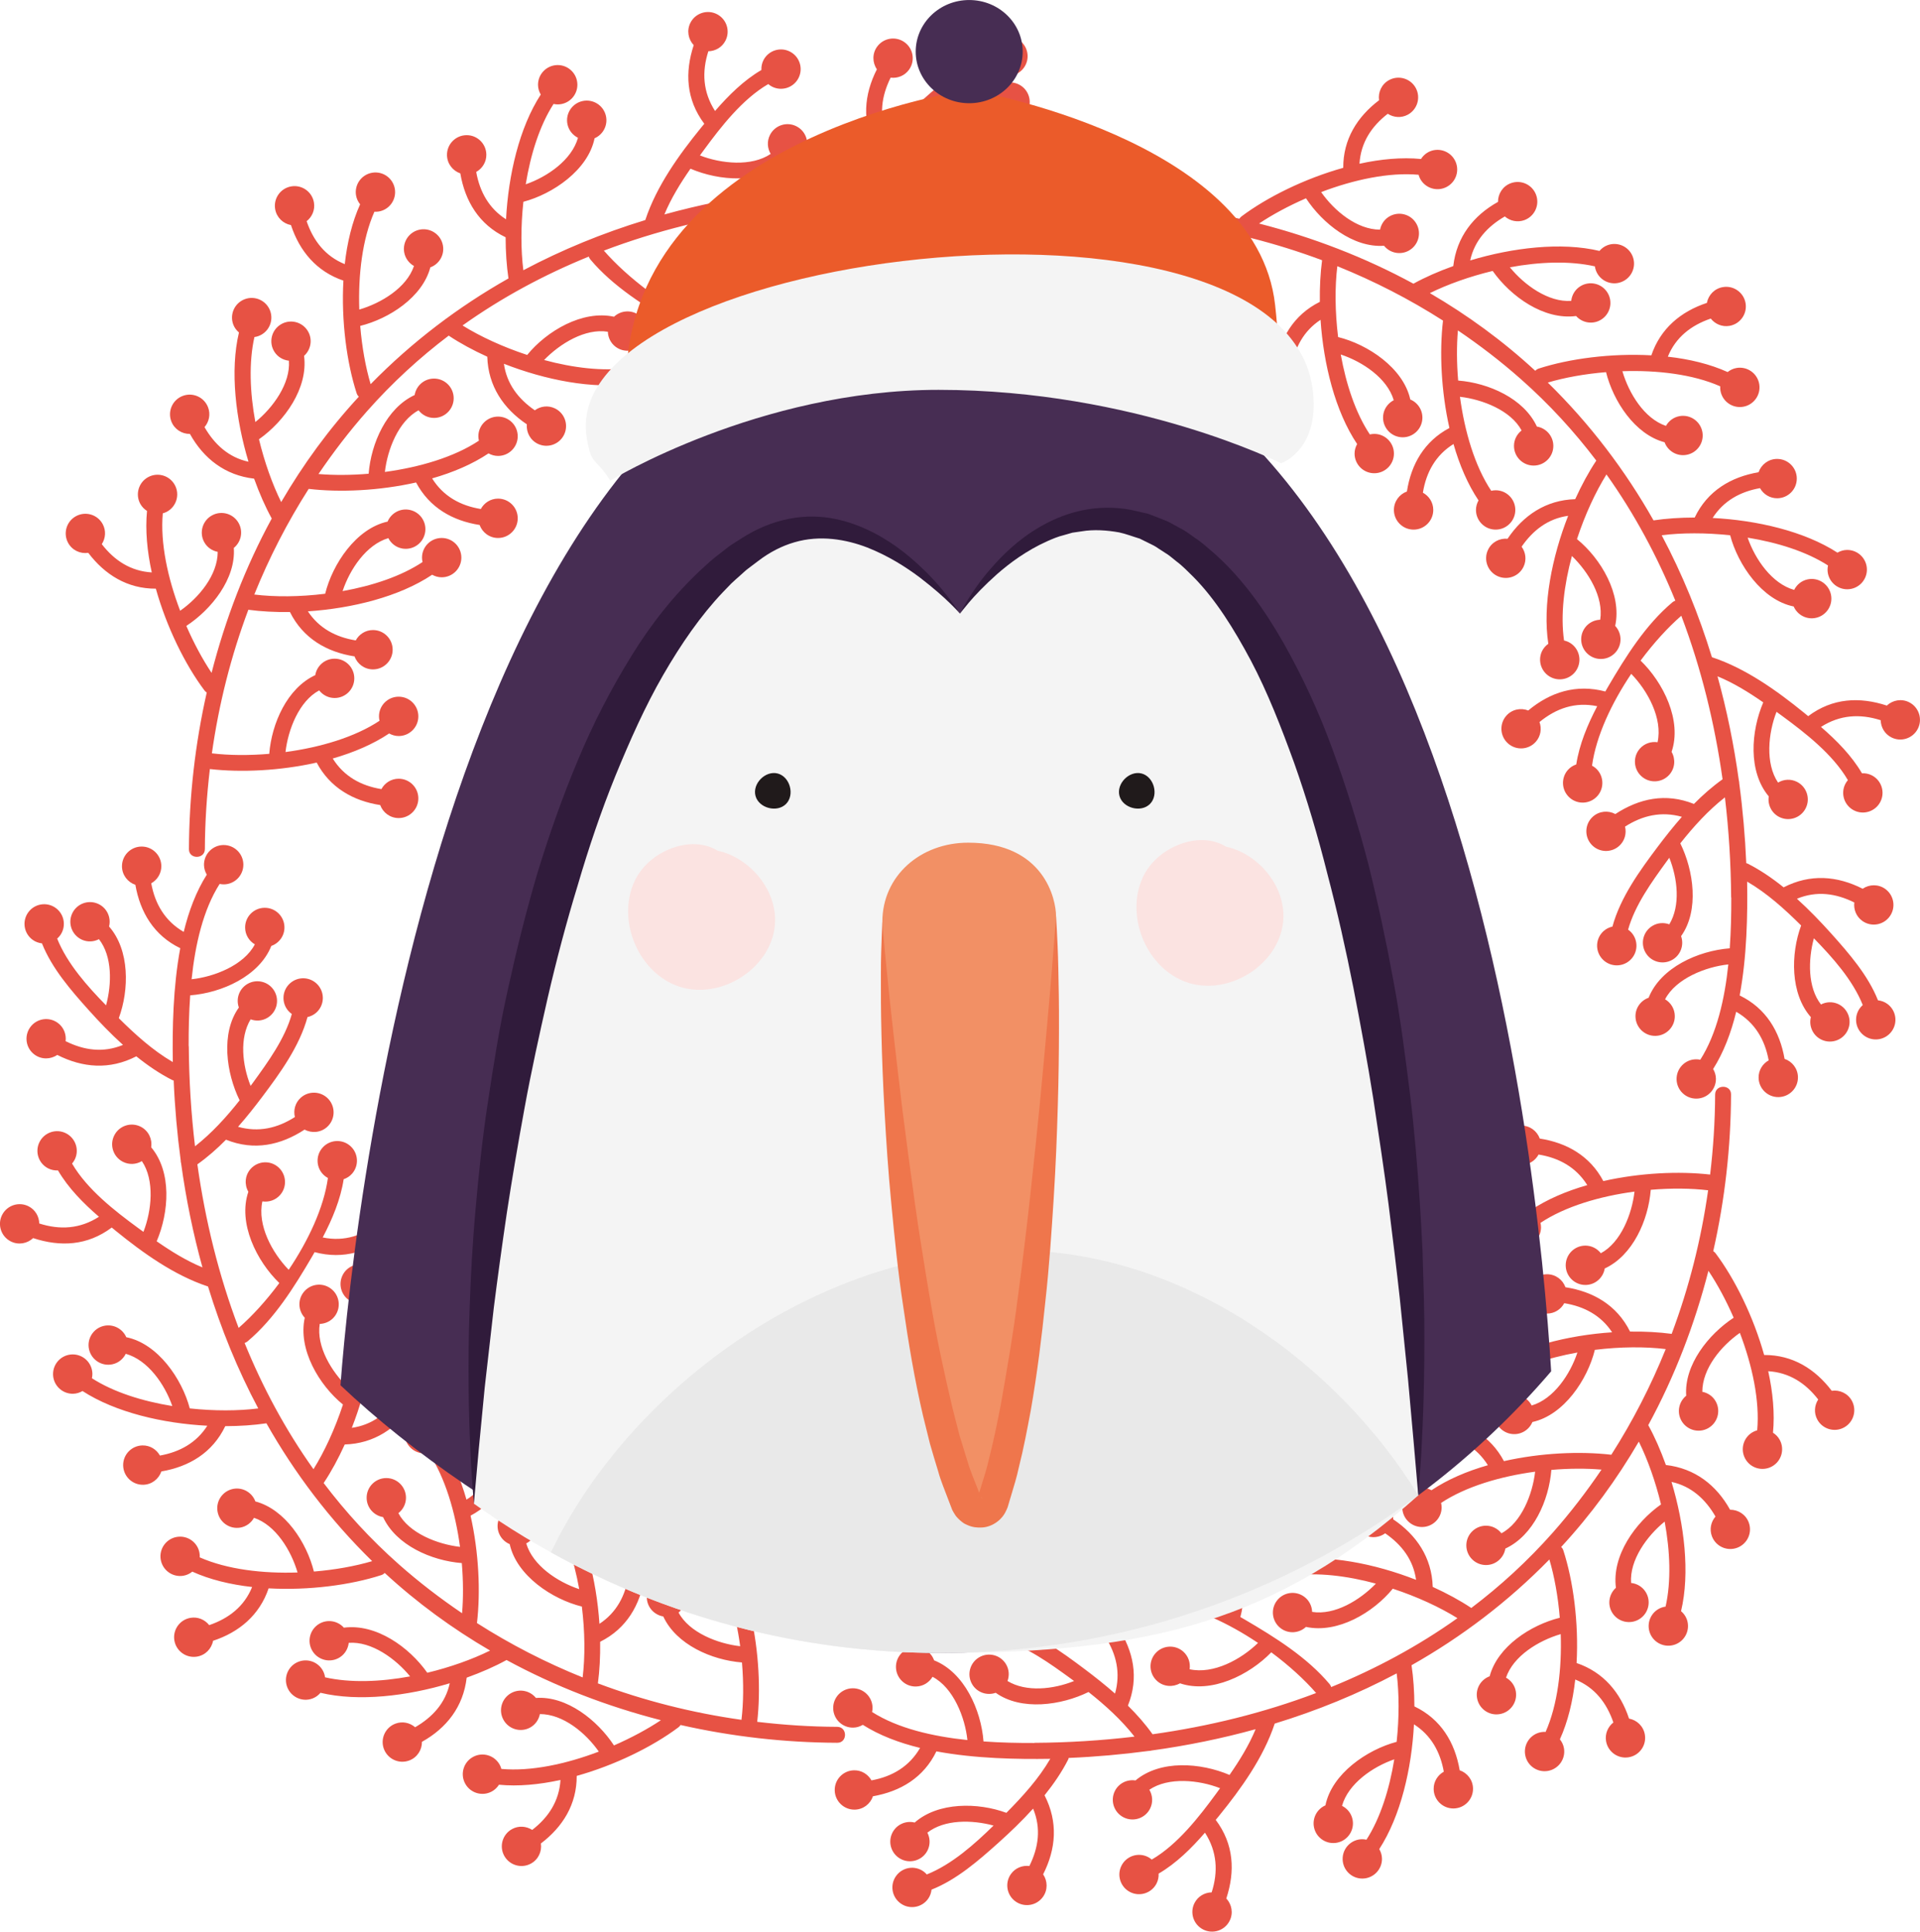 <?xml version="1.0" encoding="utf-8"?>
<!-- Generator: Adobe Illustrator 17.0.0, SVG Export Plug-In . SVG Version: 6.00 Build 0)  -->
<!DOCTYPE svg PUBLIC "-//W3C//DTD SVG 1.1//EN" "http://www.w3.org/Graphics/SVG/1.1/DTD/svg11.dtd">
<svg version="1.1" id="Calque_1" xmlns="http://www.w3.org/2000/svg" xmlns:xlink="http://www.w3.org/1999/xlink" x="0px" y="0px"
	 width="182.281px" height="183.416px" viewBox="0 0 182.281 183.416" enable-background="new 0 0 182.281 183.416"
	 xml:space="preserve">
<g>
	<g>
		<path fill="#E75244" d="M79.488,163.967c-2.549-0.01-5.085-0.178-7.6-0.475c0.338-2.969,0.167-6.668-0.616-10.139
			c2.392-1.27,3.638-3.465,4.034-6.035c0.719-0.26,1.236-0.941,1.236-1.748c0-1.033-0.837-1.869-1.867-1.869
			c-1.033,0-1.868,0.836-1.868,1.869c0,0.709,0.4,1.32,0.985,1.635c-0.317,1.945-1.211,3.566-2.906,4.623
			c-0.568-1.986-1.355-3.832-2.377-5.354c0.15-0.27,0.243-0.576,0.243-0.904c0-1.033-0.836-1.869-1.868-1.869
			c-1.032,0-1.868,0.836-1.868,1.869c0,1.029,0.836,1.867,1.868,1.867c0.146,0,0.284-0.021,0.419-0.053
			c1.564,2.354,2.529,5.652,2.969,8.928c-2.117-0.238-4.834-1.289-5.852-3.199c0.438-0.342,0.723-0.865,0.723-1.465
			c0-1.031-0.837-1.867-1.868-1.867c-1.032,0-1.868,0.836-1.868,1.867c0,0.928,0.678,1.691,1.563,1.838
			c1.236,2.668,4.585,4.139,7.471,4.369c0.168,1.961,0.146,3.846-0.046,5.445c-4.669-0.658-9.242-1.814-13.631-3.459
			c0.161-1.205,0.234-2.543,0.214-3.951c2.512-1.252,3.803-3.498,4.211-6.133c0.719-0.26,1.235-0.941,1.235-1.752
			c0-1.029-0.836-1.867-1.868-1.867c-1.031,0-1.867,0.838-1.867,1.867c0,0.713,0.4,1.322,0.984,1.639
			c-0.307,1.891-1.154,3.484-2.762,4.541c-0.28-4.188-1.382-8.678-3.474-11.797c0.151-0.27,0.243-0.574,0.243-0.904
			c0-1.033-0.836-1.869-1.868-1.869c-1.032,0-1.868,0.836-1.868,1.869c0,1.031,0.836,1.867,1.868,1.867
			c0.145,0,0.284-0.019,0.419-0.051c1.352,2.031,2.256,4.768,2.76,7.592c-2.066-0.685-4.412-2.248-5.03-4.342
			c0.481-0.248,0.855-0.697,0.975-1.27c0.213-1.01-0.435-2-1.444-2.211c-1.011-0.211-2,0.436-2.212,1.445
			c-0.187,0.893,0.298,1.768,1.111,2.105c0.657,2.998,4.048,5.238,6.851,5.926c0.298,2.416,0.313,4.785,0.074,6.729
			c-3.489-1.406-6.848-3.129-10.033-5.162c0.348-2.977,0.179-6.703-0.608-10.197c2.392-1.268,3.637-3.465,4.034-6.031
			c0.719-0.262,1.235-0.943,1.235-1.752c0-1.031-0.836-1.869-1.868-1.869c-1.032,0-1.868,0.838-1.868,1.869
			c0,0.711,0.401,1.32,0.985,1.637c-0.315,1.943-1.21,3.564-2.905,4.623c-0.567-1.986-1.354-3.832-2.377-5.355
			c0.15-0.267,0.244-0.574,0.244-0.904c0-1.031-0.837-1.869-1.868-1.869c-1.032,0-1.868,0.838-1.868,1.869
			c0,1.033,0.836,1.867,1.868,1.867c0.145,0,0.283-0.02,0.419-0.049c1.564,2.35,2.529,5.648,2.969,8.926
			c-2.117-0.24-4.835-1.289-5.852-3.199c0.437-0.342,0.722-0.867,0.722-1.465c0-1.031-0.836-1.869-1.868-1.869
			s-1.868,0.838-1.868,1.869c0,0.928,0.678,1.691,1.562,1.838c1.237,2.668,4.586,4.139,7.474,4.367
			c0.143,1.688,0.148,3.318,0.025,4.76c-2.077-1.408-4.081-2.943-5.983-4.625c-2.684-2.373-5.062-4.969-7.161-7.74
			c0.011-0.012,0.021-0.021,0.029-0.035c0.694-1.043,1.366-2.279,1.977-3.623c2.79-0.082,4.93-1.539,6.421-3.756
			c0.759,0.068,1.515-0.328,1.858-1.057c0.44-0.934,0.041-2.047-0.892-2.486c-0.934-0.441-2.046-0.041-2.487,0.893
			c-0.302,0.641-0.201,1.359,0.188,1.895c-1.081,1.568-2.512,2.666-4.418,2.932c1.529-3.902,2.448-8.449,1.883-12.15
			c0.249-0.18,0.461-0.416,0.601-0.713c0.441-0.934,0.041-2.045-0.892-2.486c-0.934-0.439-2.046-0.041-2.485,0.893
			c-0.441,0.934-0.042,2.047,0.891,2.486c0.128,0.061,0.259,0.102,0.392,0.131c0.347,2.422-0.002,5.268-0.747,8.025
			c-1.569-1.52-3.026-3.902-2.687-6.053c0.543-0.02,1.074-0.266,1.427-0.732c0.623-0.824,0.459-1.994-0.364-2.617
			c-0.823-0.623-1.994-0.459-2.616,0.365c-0.557,0.734-0.48,1.746,0.13,2.398c-0.653,3.006,1.352,6.385,3.628,8.242
			c-0.757,2.305-1.752,4.457-2.799,6.139c-2.655-3.73-4.821-7.76-6.54-11.986c0.094-0.029,0.188-0.076,0.276-0.15
			c2.553-2.143,4.447-5.182,6.113-8.024c0.086-0.146,0.171-0.301,0.258-0.451c2.766,0.738,5.234-0.064,7.318-1.801
			c0.711,0.279,1.548,0.107,2.083-0.498c0.681-0.775,0.606-1.955-0.168-2.637c-0.775-0.682-1.955-0.607-2.637,0.166
			c-0.468,0.531-0.57,1.252-0.346,1.873c-1.587,1.299-3.391,1.934-5.481,1.502c0.911-1.734,1.698-3.619,1.99-5.529
			c0.296-0.101,0.573-0.271,0.794-0.523c0.683-0.773,0.607-1.955-0.168-2.637c-0.774-0.682-1.954-0.607-2.637,0.168
			c-0.682,0.775-0.608,1.955,0.168,2.637c0.107,0.094,0.225,0.172,0.347,0.238c-0.387,2.818-1.863,5.951-3.723,8.717
			c-1.565-1.607-2.997-4.234-2.499-6.494c0.607,0.092,1.246-0.113,1.682-0.607c0.682-0.775,0.606-1.955-0.168-2.639
			c-0.774-0.682-1.955-0.605-2.636,0.168c-0.544,0.619-0.599,1.488-0.209,2.164c-1.016,2.975,0.793,6.594,2.941,8.666
			c-1.248,1.68-2.595,3.156-3.864,4.26c-1.888-4.977-3.169-10.205-3.918-15.529c0.967-0.688,1.871-1.48,2.718-2.342
			c2.685,1.078,5.197,0.52,7.462-0.959c0.676,0.365,1.533,0.293,2.137-0.25c0.767-0.691,0.826-1.873,0.135-2.639
			c-0.692-0.766-1.873-0.826-2.64-0.135c-0.528,0.477-0.711,1.186-0.554,1.83c-1.67,1.074-3.462,1.473-5.396,0.93
			c0.816-0.928,1.582-1.895,2.302-2.854c1.684-2.24,3.533-4.781,4.292-7.566c0.302-0.068,0.594-0.205,0.841-0.428
			c0.766-0.691,0.824-1.873,0.133-2.639c-0.691-0.766-1.872-0.826-2.639-0.133c-0.766,0.691-0.824,1.871-0.134,2.637
			c0.095,0.105,0.2,0.193,0.31,0.274c-0.659,2.354-2.266,4.555-3.642,6.457c-0.087,0.121-0.181,0.244-0.27,0.365
			c-0.788-1.971-1.078-4.537,0-6.318c0.504,0.184,1.082,0.158,1.582-0.135c0.892-0.52,1.191-1.662,0.672-2.555
			c-0.519-0.891-1.664-1.191-2.555-0.67c-0.789,0.459-1.112,1.408-0.815,2.238c-1.739,2.43-1.196,6.232,0.073,8.812
			c-1.253,1.588-2.664,3.139-4.235,4.365c-0.374-3.141-0.568-6.309-0.591-9.473c-0.001-0.025-0.011-0.043-0.013-0.066
			c-0.005-1.49,0.028-3.121,0.146-4.795c2.987-0.229,6.558-1.818,7.702-4.691c0.737-0.26,1.263-0.963,1.247-1.789
			c-0.019-1.031-0.87-1.852-1.901-1.832c-1.032,0.018-1.853,0.869-1.833,1.902c0.013,0.674,0.382,1.252,0.923,1.57
			c-1.032,1.982-3.871,3.09-6.004,3.312c0.345-3.303,1.099-6.596,2.662-9.051c0.135,0.027,0.273,0.045,0.418,0.043
			c1.032-0.02,1.852-0.871,1.834-1.902c-0.02-1.031-0.872-1.851-1.903-1.834c-1.031,0.02-1.853,0.871-1.834,1.904
			c0.008,0.332,0.106,0.639,0.266,0.908c-1.002,1.58-1.708,3.443-2.191,5.438c-1.767-1.025-2.725-2.646-3.084-4.615
			c0.58-0.326,0.971-0.945,0.958-1.656c-0.019-1.033-0.87-1.854-1.903-1.834c-1.031,0.02-1.852,0.871-1.833,1.904
			c0.016,0.809,0.546,1.48,1.271,1.727c0.453,2.602,1.764,4.812,4.262,6.02c-0.691,3.705-0.756,7.654-0.707,10.812
			c-1.895-1.102-3.569-2.621-5.128-4.168c0.997-2.703,1.04-6.469-0.923-8.703c0.216-0.865-0.208-1.785-1.052-2.158
			c-0.942-0.418-2.046,0.006-2.464,0.951c-0.419,0.941,0.007,2.045,0.95,2.465c0.538,0.238,1.122,0.195,1.606-0.055
			c1.272,1.627,1.227,4.24,0.674,6.283c-1.754-1.795-3.685-3.945-4.642-6.338c0.103-0.09,0.2-0.191,0.283-0.307
			c0.603-0.838,0.413-2.004-0.426-2.607c-0.838-0.602-2.003-0.412-2.606,0.426c-0.603,0.838-0.412,2.004,0.426,2.608
			c0.269,0.193,0.571,0.297,0.88,0.332c0.94,2.377,2.766,4.471,4.419,6.316c1.003,1.121,2.1,2.264,3.274,3.326
			c-1.871,0.773-3.682,0.52-5.448-0.354c0.081-0.656-0.18-1.334-0.755-1.746c-0.838-0.604-2.005-0.414-2.607,0.424
			c-0.602,0.838-0.412,2.006,0.425,2.607c0.658,0.473,1.513,0.451,2.144,0.02c2.422,1.225,4.967,1.438,7.505,0.133
			c1.082,0.871,2.221,1.65,3.416,2.254c0.045,0.023,0.087,0.023,0.131,0.037c0.108,2.547,0.33,5.082,0.667,7.59
			c-0.003,0.092,0.011,0.188,0.038,0.275c0.462,3.354,1.133,6.656,2.027,9.885c-1.529-0.631-2.972-1.525-4.345-2.479
			c1.172-2.754,1.453-6.572-0.523-8.928c0.12-0.773-0.25-1.568-0.985-1.947c-0.918-0.471-2.045-0.109-2.515,0.811
			c-0.472,0.918-0.108,2.043,0.81,2.514c0.594,0.305,1.273,0.256,1.808-0.062c1.232,1.82,0.929,4.717,0.146,6.717
			c-0.182-0.133-0.363-0.264-0.542-0.395c-2.159-1.584-4.802-3.631-6.233-6.09c0.091-0.109,0.174-0.227,0.242-0.357
			c0.471-0.916,0.107-2.043-0.811-2.514c-0.918-0.471-2.043-0.107-2.514,0.811c-0.472,0.918-0.109,2.045,0.809,2.514
			c0.301,0.154,0.623,0.211,0.937,0.197c0.98,1.676,2.405,3.115,3.891,4.4c-1.793,1.152-3.701,1.268-5.67,0.637
			c-0.015-0.666-0.374-1.303-1.007-1.627c-0.919-0.471-2.044-0.109-2.516,0.811c-0.471,0.918-0.108,2.043,0.811,2.514
			c0.723,0.371,1.57,0.219,2.131-0.309c2.573,0.844,5.148,0.734,7.465-1.004c0.125,0.101,0.25,0.207,0.374,0.309
			c2.592,2.107,5.553,4.229,8.755,5.287c0.004,0.002,0.007,0,0.011,0.002c1.227,4.008,2.806,7.889,4.768,11.58
			c-1.896,0.238-4.176,0.248-6.5-0.002c-0.736-2.793-3.021-6.152-6.03-6.762c-0.351-0.805-1.232-1.275-2.123-1.076
			c-1.005,0.227-1.638,1.227-1.411,2.234c0.229,1.006,1.227,1.637,2.233,1.41c0.57-0.129,1.012-0.508,1.254-0.992
			c2.105,0.59,3.703,2.902,4.418,4.961c-2.831-0.459-5.581-1.32-7.632-2.641c0.028-0.137,0.048-0.277,0.045-0.422
			c-0.017-1.031-0.865-1.855-1.896-1.84c-1.032,0.016-1.854,0.865-1.839,1.896c0.016,1.031,0.864,1.855,1.896,1.84
			c0.33-0.006,0.635-0.104,0.902-0.258c3.151,2.041,7.658,3.078,11.847,3.295c-1.034,1.619-2.611,2.494-4.498,2.832
			c-0.324-0.582-0.94-0.975-1.652-0.963c-1.032,0.016-1.855,0.865-1.84,1.896c0.017,1.031,0.865,1.855,1.896,1.84
			c0.81-0.012,1.483-0.541,1.732-1.266c2.625-0.447,4.855-1.766,6.066-4.299c1.392-0.002,2.716-0.094,3.907-0.271
			c2.678,4.734,6.005,9.139,10.04,13.088c-1.598,0.473-3.511,0.82-5.532,0.988c-0.681-2.75-2.73-5.912-5.557-6.658
			c-0.304-0.828-1.16-1.35-2.061-1.199c-1.018,0.172-1.703,1.135-1.531,2.152c0.172,1.02,1.135,1.703,2.152,1.533
			c0.579-0.098,1.043-0.457,1.31-0.93c2.062,0.691,3.527,3.104,4.135,5.191c-3.296,0.111-6.691-0.289-9.287-1.436
			c0.007-0.133,0.003-0.271-0.021-0.41c-0.171-1.018-1.134-1.701-2.152-1.531c-1.017,0.172-1.702,1.137-1.53,2.152
			c0.172,1.02,1.135,1.705,2.152,1.533c0.323-0.055,0.607-0.195,0.847-0.387c1.668,0.756,3.621,1.227,5.678,1.457
			c-0.75,1.854-2.226,2.988-4.076,3.621c-0.409-0.521-1.075-0.812-1.774-0.693c-1.017,0.17-1.702,1.133-1.531,2.152
			c0.172,1.016,1.136,1.701,2.152,1.529c0.796-0.133,1.382-0.752,1.521-1.502c2.473-0.812,4.412-2.434,5.274-4.979
			c3.817,0.211,7.784-0.311,10.699-1.258c0.139-0.045,0.239-0.121,0.321-0.207c3.064,2.832,6.428,5.287,10.006,7.373
			c-1.701,0.84-3.776,1.58-5.962,2.107c-1.725-2.441-4.861-4.684-7.92-4.281c-0.599-0.67-1.608-0.834-2.392-0.336
			c-0.87,0.553-1.129,1.707-0.574,2.58c0.554,0.869,1.708,1.127,2.578,0.574c0.499-0.318,0.789-0.832,0.849-1.377
			c2.164-0.164,4.474,1.52,5.826,3.186c-2.807,0.518-5.67,0.631-8.071,0.088c-0.02-0.133-0.051-0.266-0.1-0.396
			c-0.364-0.967-1.441-1.455-2.406-1.092c-0.966,0.363-1.454,1.439-1.092,2.406c0.365,0.965,1.441,1.455,2.407,1.09
			c0.306-0.115,0.558-0.307,0.756-0.541c3.628,0.869,8.251,0.309,12.273-0.904c-0.408,1.885-1.646,3.227-3.288,4.176
			c-0.501-0.432-1.21-0.59-1.873-0.34c-0.965,0.363-1.454,1.441-1.091,2.406c0.364,0.965,1.44,1.453,2.407,1.09
			c0.755-0.283,1.212-1.008,1.204-1.77c2.341-1.305,3.927-3.334,4.247-6.094c1.397-0.502,2.689-1.07,3.784-1.674
			c4.613,2.506,9.557,4.404,14.655,5.713c-1.271,0.848-2.805,1.674-4.456,2.396c-1.563-2.385-4.482-4.719-7.407-4.508
			c-0.555-0.688-1.534-0.906-2.339-0.471c-0.907,0.492-1.246,1.625-0.754,2.531c0.49,0.908,1.623,1.246,2.531,0.756
			c0.511-0.277,0.832-0.758,0.937-1.285c2.192,0,4.337,1.77,5.593,3.564c-3.09,1.176-6.436,1.9-9.252,1.645
			c-0.036-0.133-0.084-0.262-0.153-0.389c-0.491-0.906-1.624-1.246-2.531-0.754c-0.907,0.49-1.246,1.623-0.754,2.531
			c0.49,0.908,1.624,1.246,2.531,0.754c0.289-0.156,0.514-0.383,0.679-0.641c1.821,0.176,3.821-0.01,5.841-0.453
			c-0.123,1.996-1.13,3.543-2.686,4.744c-0.555-0.359-1.281-0.422-1.905-0.084c-0.907,0.49-1.245,1.625-0.755,2.531
			c0.492,0.908,1.626,1.246,2.533,0.754c0.71-0.383,1.063-1.16,0.952-1.914c2.074-1.574,3.414-3.713,3.401-6.416
			c3.658-1.025,7.218-2.783,9.66-4.615c0.087-0.064,0.151-0.139,0.201-0.219c4.88,1.104,9.887,1.67,14.874,1.689
			C80.469,165.49,80.469,163.971,79.488,163.967z"/>
		<path fill="#E75244" d="M162.831,103.928c-0.01,2.549-0.177,5.086-0.475,7.6c-2.967-0.338-6.667-0.166-10.14,0.617
			c-1.268-2.393-3.464-3.637-6.032-4.035c-0.26-0.719-0.942-1.234-1.751-1.234c-1.031,0-1.868,0.834-1.868,1.867
			c0,1.031,0.837,1.869,1.868,1.869c0.711,0,1.321-0.404,1.638-0.986c1.944,0.316,3.565,1.209,4.622,2.904
			c-1.986,0.568-3.832,1.356-5.356,2.377c-0.268-0.149-0.574-0.242-0.904-0.242c-1.031,0-1.868,0.836-1.868,1.867
			c0,1.033,0.837,1.867,1.868,1.867c1.032,0,1.868-0.834,1.868-1.867c0-0.145-0.02-0.283-0.051-0.418
			c2.352-1.566,5.649-2.531,8.926-2.969c-0.239,2.117-1.288,4.834-3.197,5.852c-0.342-0.438-0.868-0.723-1.466-0.723
			c-1.032,0-1.868,0.836-1.868,1.869c0,1.031,0.836,1.867,1.868,1.867c0.928,0,1.69-0.678,1.837-1.565
			c2.669-1.236,4.14-4.584,4.37-7.471c1.961-0.166,3.845-0.145,5.445,0.047c-0.659,4.668-1.813,9.242-3.46,13.633
			c-1.204-0.162-2.543-0.236-3.95-0.217c-1.251-2.512-3.499-3.803-6.134-4.211c-0.26-0.719-0.941-1.234-1.75-1.234
			c-1.032,0-1.868,0.834-1.868,1.867c0,1.031,0.836,1.869,1.868,1.869c0.71,0,1.321-0.402,1.636-0.986
			c1.893,0.307,3.483,1.154,4.543,2.762c-4.188,0.281-8.68,1.383-11.798,3.475c-0.269-0.15-0.573-0.244-0.903-0.244
			c-1.033,0-1.868,0.838-1.868,1.869c0,1.031,0.835,1.867,1.868,1.867c1.031,0,1.868-0.836,1.868-1.867
			c0-0.146-0.021-0.283-0.053-0.42c2.032-1.351,4.769-2.256,7.591-2.76c-0.683,2.068-2.246,4.412-4.34,5.031
			c-0.249-0.482-0.697-0.855-1.27-0.975c-1.011-0.213-2,0.436-2.211,1.445c-0.212,1.01,0.436,2,1.445,2.211
			c0.894,0.186,1.768-0.299,2.105-1.111c3-0.658,5.239-4.049,5.927-6.852c2.415-0.299,4.785-0.313,6.729-0.074
			c-1.408,3.488-3.131,6.848-5.165,10.033c-2.976-0.348-6.7-0.18-10.195,0.607c-1.268-2.389-3.465-3.637-6.033-4.033
			c-0.26-0.721-0.941-1.236-1.75-1.236c-1.032,0-1.868,0.836-1.868,1.869c0,1.031,0.836,1.867,1.868,1.867
			c0.711,0,1.32-0.4,1.636-0.986c1.945,0.318,3.565,1.211,4.623,2.906c-1.986,0.568-3.831,1.355-5.354,2.377
			c-0.27-0.15-0.575-0.242-0.904-0.242c-1.032,0-1.868,0.834-1.868,1.867c0,1.031,0.836,1.867,1.868,1.867
			c1.031,0,1.868-0.836,1.868-1.867c0-0.145-0.021-0.283-0.052-0.42c2.352-1.562,5.65-2.527,8.927-2.967
			c-0.239,2.117-1.289,4.834-3.199,5.85c-0.342-0.436-0.867-0.721-1.465-0.721c-1.031,0-1.867,0.836-1.867,1.867
			c0,1.033,0.836,1.869,1.867,1.869c0.928,0,1.691-0.678,1.838-1.564c2.669-1.236,4.139-4.586,4.368-7.471
			c1.688-0.145,3.318-0.15,4.761-0.027c-1.41,2.078-2.944,4.082-4.626,5.984c-2.374,2.682-4.969,5.061-7.74,7.158
			c-0.012-0.008-0.022-0.02-0.035-0.029c-1.043-0.693-2.279-1.365-3.623-1.977c-0.083-2.789-1.54-4.928-3.757-6.42
			c0.069-0.758-0.327-1.514-1.057-1.857c-0.933-0.439-2.046-0.041-2.486,0.893c-0.44,0.934-0.041,2.045,0.893,2.486
			c0.641,0.303,1.36,0.201,1.894-0.189c1.569,1.082,2.668,2.512,2.933,4.418c-3.902-1.529-8.449-2.447-12.152-1.881
			c-0.179-0.25-0.414-0.463-0.711-0.602c-0.933-0.441-2.046-0.043-2.487,0.891c-0.439,0.934-0.04,2.047,0.894,2.488
			c0.933,0.439,2.046,0.039,2.485-0.895c0.062-0.127,0.103-0.258,0.132-0.389c2.421-0.348,5.268,0,8.025,0.746
			c-1.52,1.568-3.902,3.025-6.054,2.686c-0.019-0.543-0.265-1.072-0.732-1.426c-0.823-0.623-1.994-0.461-2.616,0.363
			c-0.623,0.824-0.459,1.994,0.364,2.617c0.736,0.557,1.748,0.48,2.398-0.129c3.006,0.652,6.386-1.354,8.244-3.629
			c2.305,0.758,4.454,1.752,6.138,2.799c-3.731,2.656-7.76,4.82-11.986,6.541c-0.03-0.096-0.077-0.189-0.15-0.277
			c-2.144-2.553-5.181-4.447-8.024-6.113c-0.146-0.086-0.301-0.172-0.45-0.258c0.736-2.766-0.064-5.234-1.802-7.318
			c0.279-0.711,0.108-1.549-0.499-2.082c-0.774-0.682-1.954-0.608-2.636,0.168c-0.682,0.773-0.607,1.953,0.168,2.635
			c0.531,0.469,1.251,0.572,1.872,0.346c1.298,1.588,1.934,3.391,1.502,5.482c-1.736-0.912-3.62-1.699-5.529-1.99
			c-0.102-0.297-0.271-0.572-0.523-0.795c-0.775-0.68-1.954-0.605-2.637,0.168c-0.682,0.775-0.606,1.955,0.168,2.637
			c0.774,0.682,1.955,0.607,2.637-0.168c0.095-0.107,0.172-0.225,0.236-0.346c2.82,0.387,5.953,1.863,8.718,3.721
			c-1.606,1.566-4.235,2.998-6.492,2.5c0.091-0.607-0.115-1.244-0.609-1.682c-0.775-0.682-1.955-0.607-2.637,0.168
			c-0.683,0.775-0.607,1.955,0.167,2.637c0.617,0.543,1.488,0.598,2.163,0.211c2.975,1.012,6.594-0.797,8.668-2.943
			c1.678,1.246,3.153,2.594,4.258,3.865c-4.976,1.887-10.204,3.168-15.528,3.916c-0.688-0.967-1.48-1.869-2.341-2.717
			c1.075-2.686,0.517-5.197-0.96-7.463c0.365-0.676,0.294-1.533-0.251-2.137c-0.691-0.766-1.873-0.826-2.639-0.135
			c-0.766,0.693-0.825,1.873-0.134,2.639c0.478,0.529,1.186,0.713,1.831,0.555c1.072,1.67,1.472,3.463,0.929,5.396
			c-0.928-0.816-1.896-1.582-2.854-2.303c-2.241-1.684-4.782-3.531-7.566-4.291c-0.069-0.303-0.205-0.594-0.428-0.84
			c-0.692-0.766-1.873-0.826-2.639-0.135c-0.767,0.691-0.825,1.873-0.135,2.639c0.692,0.766,1.873,0.826,2.64,0.135
			c0.104-0.096,0.193-0.201,0.271-0.31c2.356,0.658,4.557,2.266,6.458,3.641c0.121,0.088,0.244,0.18,0.365,0.27
			c-1.969,0.789-4.537,1.078-6.318,0c0.185-0.504,0.159-1.082-0.133-1.582c-0.521-0.891-1.665-1.191-2.555-0.672
			c-0.893,0.521-1.192,1.664-0.672,2.555c0.461,0.789,1.409,1.111,2.238,0.816c2.43,1.738,6.232,1.195,8.813-0.074
			c1.587,1.254,3.137,2.664,4.365,4.236c-3.141,0.375-6.31,0.57-9.474,0.59c-0.024,0-0.042,0.012-0.066,0.014
			c-1.489,0.004-3.121-0.027-4.794-0.146c-0.229-2.986-1.819-6.557-4.692-7.701c-0.26-0.736-0.963-1.264-1.788-1.248
			c-1.032,0.02-1.852,0.869-1.833,1.902c0.02,1.031,0.87,1.854,1.902,1.832c0.674-0.012,1.252-0.383,1.571-0.922
			c1.982,1.031,3.09,3.869,3.311,6.006c-3.301-0.348-6.594-1.102-9.05-2.664c0.028-0.135,0.045-0.273,0.044-0.42
			c-0.019-1.029-0.871-1.85-1.903-1.832c-1.032,0.02-1.852,0.871-1.834,1.904c0.021,1.031,0.871,1.852,1.903,1.832
			c0.334-0.006,0.643-0.107,0.91-0.266c1.579,1.004,3.444,1.707,5.437,2.193c-1.023,1.766-2.645,2.723-4.615,3.082
			c-0.326-0.58-0.944-0.971-1.656-0.957c-1.031,0.02-1.853,0.871-1.833,1.902c0.019,1.031,0.871,1.852,1.902,1.834
			c0.81-0.016,1.482-0.547,1.729-1.272c2.603-0.453,4.812-1.764,6.02-4.262c3.706,0.691,7.655,0.756,10.811,0.709
			c-1.099,1.893-2.62,3.568-4.165,5.127c-2.704-0.996-6.471-1.041-8.705,0.922c-0.865-0.215-1.784,0.211-2.157,1.053
			c-0.419,0.941,0.006,2.047,0.95,2.465c0.943,0.416,2.046-0.008,2.465-0.951c0.237-0.537,0.194-1.123-0.054-1.607
			c1.627-1.271,4.238-1.227,6.283-0.674c-1.795,1.756-3.946,3.686-6.338,4.643c-0.09-0.104-0.191-0.201-0.307-0.283
			c-0.838-0.604-2.005-0.412-2.607,0.426c-0.604,0.838-0.412,2.004,0.426,2.605c0.837,0.604,2.004,0.412,2.606-0.424
			c0.193-0.27,0.297-0.574,0.331-0.881c2.377-0.939,4.472-2.766,6.317-4.42c1.122-1.004,2.265-2.1,3.328-3.273
			c0.771,1.871,0.519,3.682-0.355,5.449c-0.656-0.082-1.333,0.178-1.747,0.754c-0.603,0.838-0.412,2.006,0.425,2.607
			c0.839,0.602,2.006,0.412,2.608-0.426c0.473-0.656,0.451-1.514,0.019-2.143c1.227-2.422,1.438-4.967,0.135-7.506
			c0.87-1.082,1.649-2.221,2.254-3.416c0.022-0.045,0.022-0.086,0.036-0.131c2.548-0.107,5.081-0.33,7.589-0.666
			c0.094,0.002,0.188-0.01,0.276-0.039c3.352-0.461,6.656-1.133,9.883-2.025c-0.63,1.527-1.523,2.971-2.476,4.344
			c-2.755-1.172-6.574-1.453-8.928,0.523c-0.774-0.119-1.571,0.25-1.949,0.984c-0.47,0.92-0.107,2.045,0.812,2.516
			c0.918,0.471,2.043,0.107,2.514-0.809c0.306-0.596,0.256-1.273-0.062-1.809c1.82-1.232,4.717-0.93,6.716-0.146
			c-0.131,0.182-0.264,0.363-0.395,0.543c-1.584,2.158-3.63,4.803-6.092,6.234c-0.106-0.092-0.223-0.176-0.354-0.242
			c-0.918-0.471-2.044-0.109-2.515,0.809c-0.471,0.918-0.108,2.045,0.809,2.516c0.918,0.469,2.044,0.109,2.515-0.811
			c0.154-0.301,0.211-0.623,0.197-0.938c1.675-0.979,3.114-2.404,4.4-3.889c1.151,1.791,1.268,3.699,0.636,5.668
			c-0.665,0.014-1.302,0.375-1.626,1.008c-0.472,0.918-0.108,2.043,0.809,2.514c0.92,0.473,2.045,0.109,2.516-0.809
			c0.371-0.725,0.218-1.57-0.309-2.131c0.845-2.572,0.733-5.149-1.005-7.465c0.103-0.125,0.208-0.252,0.309-0.375
			c2.107-2.59,4.229-5.553,5.287-8.754c0.001-0.004,0-0.008,0-0.012c4.011-1.227,7.891-2.805,11.583-4.768
			c0.238,1.896,0.248,4.176-0.003,6.5c-2.792,0.736-6.151,3.021-6.76,6.031c-0.806,0.35-1.278,1.232-1.078,2.121
			c0.228,1.008,1.227,1.639,2.233,1.412c1.007-0.227,1.639-1.227,1.411-2.232c-0.128-0.57-0.507-1.012-0.991-1.256
			c0.59-2.104,2.902-3.703,4.961-4.416c-0.46,2.83-1.32,5.58-2.642,7.633c-0.137-0.031-0.277-0.049-0.422-0.047
			c-1.031,0.016-1.854,0.865-1.839,1.896c0.016,1.033,0.864,1.856,1.896,1.84c1.031-0.018,1.855-0.865,1.839-1.896
			c-0.006-0.33-0.104-0.635-0.258-0.902c2.042-3.152,3.077-7.658,3.295-11.848c1.62,1.035,2.495,2.611,2.833,4.498
			c-0.581,0.324-0.974,0.941-0.963,1.652c0.016,1.033,0.865,1.855,1.896,1.84c1.032-0.016,1.856-0.863,1.84-1.896
			c-0.013-0.809-0.541-1.484-1.265-1.73c-0.448-2.627-1.768-4.857-4.301-6.066c-0.001-1.393-0.093-2.717-0.27-3.908
			c4.734-2.678,9.137-6.004,13.085-10.041c0.475,1.598,0.822,3.512,0.989,5.533c-2.748,0.682-5.911,2.73-6.657,5.557
			c-0.829,0.303-1.352,1.158-1.198,2.061c0.171,1.018,1.134,1.705,2.151,1.531c1.018-0.17,1.703-1.135,1.531-2.152
			c-0.097-0.578-0.455-1.041-0.931-1.311c0.694-2.061,3.107-3.525,5.193-4.133c0.111,3.297-0.288,6.691-1.434,9.287
			c-0.135-0.008-0.273-0.004-0.41,0.02c-1.019,0.172-1.702,1.135-1.531,2.154c0.171,1.018,1.135,1.701,2.152,1.531
			c1.018-0.174,1.703-1.137,1.531-2.152c-0.055-0.326-0.196-0.609-0.387-0.848c0.757-1.668,1.228-3.621,1.458-5.68
			c1.854,0.75,2.987,2.227,3.62,4.078c-0.52,0.41-0.812,1.076-0.694,1.773c0.172,1.018,1.135,1.703,2.152,1.531
			c1.019-0.17,1.704-1.135,1.531-2.152c-0.134-0.795-0.754-1.381-1.502-1.52c-0.812-2.473-2.436-4.414-4.979-5.275
			c0.211-3.816-0.312-7.783-1.259-10.699c-0.044-0.139-0.119-0.238-0.206-0.32c2.832-3.065,5.287-6.43,7.373-10.006
			c0.838,1.699,1.58,3.777,2.107,5.963c-2.441,1.725-4.684,4.859-4.281,7.918c-0.671,0.598-0.833,1.609-0.335,2.392
			c0.553,0.869,1.706,1.127,2.578,0.572c0.871-0.553,1.127-1.707,0.574-2.576c-0.317-0.5-0.832-0.789-1.376-0.848
			c-0.164-2.166,1.519-4.477,3.186-5.826c0.518,2.805,0.63,5.67,0.089,8.07c-0.135,0.02-0.267,0.051-0.399,0.1
			c-0.965,0.363-1.453,1.439-1.091,2.406c0.364,0.965,1.441,1.453,2.407,1.09c0.965-0.363,1.454-1.439,1.091-2.404
			c-0.115-0.307-0.309-0.559-0.541-0.758c0.867-3.629,0.307-8.25-0.905-12.273c1.885,0.41,3.226,1.646,4.176,3.289
			c-0.432,0.5-0.59,1.209-0.34,1.873c0.362,0.965,1.439,1.453,2.405,1.09c0.966-0.363,1.454-1.439,1.09-2.406
			c-0.284-0.756-1.006-1.211-1.77-1.203c-1.304-2.342-3.332-3.928-6.094-4.248c-0.502-1.398-1.069-2.689-1.675-3.785
			c2.509-4.613,4.405-9.557,5.713-14.654c0.849,1.271,1.677,2.803,2.396,4.455c-2.383,1.564-4.717,4.482-4.506,7.406
			c-0.688,0.557-0.906,1.535-0.471,2.342c0.491,0.906,1.624,1.244,2.531,0.754c0.908-0.492,1.246-1.625,0.755-2.533
			c-0.276-0.512-0.758-0.832-1.286-0.938c0.001-2.191,1.77-4.336,3.565-5.592c1.176,3.09,1.9,6.438,1.646,9.252
			c-0.133,0.037-0.264,0.086-0.39,0.154c-0.908,0.49-1.245,1.623-0.754,2.531s1.624,1.244,2.531,0.754
			c0.907-0.49,1.245-1.623,0.754-2.531c-0.156-0.291-0.382-0.514-0.642-0.68c0.176-1.82-0.009-3.822-0.452-5.84
			c1.996,0.123,3.543,1.129,4.745,2.686c-0.361,0.555-0.423,1.281-0.086,1.904c0.491,0.908,1.624,1.246,2.532,0.756
			c0.908-0.492,1.245-1.625,0.754-2.533c-0.383-0.709-1.161-1.064-1.915-0.953c-1.575-2.074-3.712-3.414-6.417-3.4
			c-1.024-3.658-2.781-7.219-4.614-9.662c-0.064-0.084-0.139-0.148-0.218-0.199c1.104-4.881,1.669-9.887,1.689-14.875
			C164.356,102.947,162.835,102.949,162.831,103.928z"/>
		<path fill="#E75244" d="M102.793,20.586c2.549,0.008,5.085,0.176,7.601,0.475c-0.34,2.967-0.168,6.666,0.615,10.139
			c-2.392,1.268-3.637,3.463-4.034,6.033c-0.719,0.26-1.235,0.941-1.235,1.75c0,1.033,0.836,1.867,1.867,1.867
			c1.032,0,1.867-0.834,1.867-1.867c0-0.711-0.4-1.32-0.985-1.637c0.317-1.945,1.212-3.564,2.906-4.623
			c0.568,1.988,1.355,3.834,2.378,5.356c-0.151,0.269-0.244,0.574-0.244,0.904c0,1.033,0.836,1.867,1.868,1.867
			c1.031,0,1.868-0.834,1.868-1.867c0-1.031-0.837-1.867-1.868-1.867c-0.146,0-0.285,0.02-0.419,0.051
			c-1.565-2.352-2.529-5.65-2.969-8.926c2.117,0.238,4.834,1.287,5.853,3.197c-0.439,0.342-0.723,0.867-0.723,1.465
			c0,1.033,0.836,1.869,1.867,1.869c1.032,0,1.867-0.836,1.867-1.869c0-0.928-0.677-1.69-1.562-1.836
			c-1.237-2.67-4.586-4.141-7.472-4.369c-0.167-1.963-0.146-3.846,0.046-5.447c4.67,0.658,9.243,1.815,13.631,3.459
			c-0.16,1.205-0.233,2.545-0.214,3.951c-2.512,1.252-3.804,3.5-4.211,6.133c-0.719,0.262-1.235,0.943-1.235,1.752
			c0,1.031,0.836,1.869,1.868,1.869c1.032,0,1.868-0.838,1.868-1.869c0-0.711-0.401-1.322-0.985-1.637
			c0.307-1.892,1.154-3.484,2.762-4.541c0.28,4.186,1.383,8.678,3.474,11.795c-0.15,0.27-0.243,0.576-0.243,0.906
			c0,1.031,0.836,1.867,1.868,1.867c1.032,0,1.868-0.836,1.868-1.867c0-1.033-0.836-1.869-1.868-1.869
			c-0.145,0-0.283,0.021-0.419,0.051c-1.352-2.031-2.256-4.768-2.76-7.59c2.066,0.684,4.412,2.246,5.03,4.34
			c-0.482,0.25-0.855,0.697-0.976,1.27c-0.211,1.01,0.436,2,1.445,2.213c1.011,0.211,2-0.438,2.212-1.447
			c0.187-0.893-0.298-1.768-1.111-2.105c-0.657-2.998-4.049-5.238-6.852-5.926c-0.298-2.416-0.313-4.783-0.074-6.728
			c3.488,1.406,6.848,3.129,10.033,5.164c-0.348,2.976-0.179,6.701,0.608,10.197c-2.392,1.266-3.637,3.463-4.034,6.031
			c-0.719,0.26-1.235,0.941-1.235,1.752c0,1.031,0.836,1.867,1.868,1.867c1.032,0,1.868-0.836,1.868-1.867
			c0-0.713-0.401-1.322-0.985-1.639c0.315-1.943,1.21-3.564,2.906-4.621c0.566,1.984,1.354,3.83,2.376,5.354
			c-0.15,0.27-0.243,0.576-0.243,0.906c0,1.031,0.836,1.867,1.867,1.867c1.032,0,1.868-0.836,1.868-1.867
			c0-1.033-0.836-1.869-1.868-1.869c-0.145,0-0.283,0.02-0.418,0.051c-1.566-2.352-2.529-5.648-2.969-8.926
			c2.116,0.238,4.834,1.289,5.851,3.197c-0.436,0.344-0.722,0.869-0.722,1.467c0,1.031,0.836,1.867,1.868,1.867
			c1.032,0,1.868-0.836,1.868-1.867c0-0.928-0.677-1.691-1.562-1.838c-1.237-2.67-4.586-4.141-7.474-4.369
			c-0.143-1.686-0.147-3.316-0.025-4.76c2.077,1.41,4.081,2.943,5.982,4.627c2.684,2.373,5.062,4.967,7.161,7.738
			c-0.011,0.014-0.021,0.023-0.029,0.035c-0.694,1.043-1.366,2.281-1.977,3.623c-2.79,0.084-4.929,1.539-6.421,3.758
			c-0.759-0.07-1.515,0.326-1.858,1.055c-0.44,0.934-0.042,2.047,0.893,2.488c0.933,0.439,2.046,0.041,2.486-0.893
			c0.302-0.641,0.202-1.361-0.188-1.895c1.082-1.57,2.512-2.668,4.419-2.934c-1.53,3.902-2.448,8.451-1.883,12.152
			c-0.249,0.18-0.462,0.414-0.604,0.711c-0.439,0.934-0.04,2.047,0.894,2.488c0.934,0.439,2.046,0.039,2.485-0.893
			c0.441-0.934,0.042-2.047-0.891-2.488c-0.128-0.059-0.259-0.102-0.392-0.131c-0.347-2.422,0.002-5.266,0.748-8.023
			c1.567,1.518,3.025,3.902,2.685,6.053c-0.543,0.02-1.073,0.264-1.427,0.733c-0.622,0.822-0.459,1.994,0.364,2.615
			c0.823,0.623,1.994,0.459,2.616-0.363c0.557-0.736,0.48-1.748-0.13-2.4c0.653-3.004-1.353-6.385-3.628-8.242
			c0.758-2.305,1.752-4.455,2.8-6.139c2.654,3.732,4.82,7.762,6.539,11.988c-0.094,0.029-0.188,0.076-0.275,0.148
			c-2.554,2.145-4.448,5.182-6.114,8.025c-0.085,0.146-0.171,0.299-0.257,0.449c-2.767-0.736-5.235,0.064-7.319,1.803
			c-0.71-0.279-1.548-0.109-2.083,0.498c-0.68,0.775-0.606,1.955,0.169,2.637c0.774,0.682,1.954,0.607,2.636-0.168
			c0.468-0.531,0.571-1.25,0.346-1.871c1.588-1.301,3.391-1.936,5.48-1.502c-0.91,1.734-1.697,3.619-1.989,5.527
			c-0.296,0.104-0.573,0.271-0.794,0.523c-0.683,0.775-0.606,1.955,0.168,2.637c0.775,0.684,1.954,0.607,2.637-0.166
			c0.682-0.775,0.606-1.957-0.168-2.639c-0.107-0.094-0.225-0.17-0.346-0.236c0.387-2.82,1.863-5.953,3.722-8.719
			c1.566,1.607,2.997,4.236,2.499,6.494c-0.607-0.092-1.245,0.115-1.682,0.609c-0.682,0.775-0.606,1.955,0.168,2.637
			c0.774,0.682,1.954,0.607,2.637-0.168c0.543-0.617,0.598-1.488,0.208-2.164c1.016-2.973-0.793-6.592-2.942-8.666
			c1.249-1.678,2.596-3.154,3.865-4.258c1.888,4.975,3.17,10.203,3.918,15.527c-0.966,0.688-1.87,1.482-2.718,2.342
			c-2.684-1.076-5.196-0.518-7.462,0.959c-0.676-0.363-1.533-0.293-2.137,0.252c-0.767,0.691-0.825,1.873-0.135,2.639
			c0.692,0.766,1.873,0.826,2.64,0.133c0.528-0.476,0.711-1.184,0.554-1.83c1.67-1.072,3.461-1.473,5.396-0.93
			c-0.815,0.928-1.582,1.895-2.302,2.854c-1.684,2.242-3.533,4.783-4.291,7.568c-0.303,0.068-0.594,0.205-0.842,0.428
			c-0.766,0.691-0.824,1.871-0.133,2.637c0.691,0.766,1.872,0.826,2.639,0.135c0.766-0.691,0.825-1.873,0.134-2.639
			c-0.095-0.104-0.2-0.193-0.311-0.271c0.659-2.355,2.266-4.557,3.642-6.457c0.088-0.121,0.181-0.246,0.27-0.367
			c0.788,1.971,1.078,4.539,0,6.32c-0.505-0.184-1.082-0.16-1.582,0.133c-0.892,0.52-1.191,1.664-0.671,2.557
			c0.519,0.891,1.663,1.191,2.555,0.67c0.788-0.459,1.111-1.41,0.816-2.238c1.738-2.43,1.195-6.232-0.074-8.812
			c1.253-1.59,2.664-3.139,4.236-4.367c0.374,3.141,0.567,6.311,0.59,9.475c0,0.025,0.011,0.041,0.013,0.066
			c0.005,1.488-0.028,3.121-0.145,4.793c-2.988,0.23-6.559,1.818-7.702,4.693c-0.737,0.26-1.264,0.961-1.248,1.787
			c0.019,1.033,0.87,1.854,1.902,1.834c1.031-0.02,1.852-0.871,1.832-1.902c-0.013-0.674-0.382-1.252-0.923-1.572
			c1.032-1.98,3.871-3.088,6.004-3.31c-0.345,3.303-1.099,6.596-2.662,9.051c-0.134-0.029-0.273-0.047-0.418-0.043
			c-1.031,0.018-1.851,0.869-1.833,1.902c0.02,1.031,0.871,1.852,1.902,1.832c1.032-0.018,1.853-0.869,1.834-1.902
			c-0.007-0.334-0.106-0.641-0.266-0.908c1.002-1.582,1.707-3.445,2.191-5.438c1.767,1.023,2.725,2.645,3.083,4.615
			c-0.579,0.326-0.97,0.943-0.956,1.656c0.018,1.031,0.869,1.852,1.902,1.832c1.03-0.02,1.853-0.869,1.833-1.902
			c-0.016-0.811-0.546-1.48-1.27-1.727c-0.453-2.604-1.763-4.812-4.263-6.021c0.691-3.705,0.757-7.654,0.709-10.811
			c1.894,1.1,3.568,2.619,5.127,4.166c-0.997,2.703-1.04,6.471,0.923,8.703c-0.216,0.865,0.208,1.785,1.052,2.16
			c0.942,0.416,2.047-0.008,2.464-0.951c0.419-0.943-0.007-2.047-0.949-2.465c-0.539-0.238-1.123-0.195-1.607,0.053
			c-1.272-1.627-1.226-4.238-0.674-6.283c1.754,1.797,3.685,3.945,4.642,6.338c-0.102,0.09-0.199,0.191-0.283,0.307
			c-0.603,0.84-0.413,2.006,0.426,2.607c0.837,0.604,2.003,0.412,2.606-0.424c0.603-0.838,0.413-2.006-0.426-2.607
			c-0.268-0.193-0.571-0.297-0.879-0.332c-0.94-2.377-2.768-4.471-4.419-6.318c-1.005-1.121-2.103-2.264-3.275-3.326
			c1.872-0.771,3.683-0.52,5.448,0.354c-0.081,0.656,0.18,1.334,0.755,1.748c0.838,0.604,2.006,0.412,2.607-0.426
			c0.604-0.838,0.412-2.004-0.425-2.607c-0.657-0.471-1.513-0.451-2.145-0.019c-2.421-1.225-4.965-1.438-7.504-0.133
			c-1.082-0.871-2.221-1.65-3.416-2.254c-0.044-0.021-0.087-0.021-0.131-0.037c-0.108-2.547-0.33-5.08-0.666-7.59
			c0.002-0.092-0.012-0.186-0.039-0.275c-0.462-3.352-1.133-6.656-2.026-9.883c1.528,0.629,2.971,1.523,4.344,2.477
			c-1.172,2.754-1.453,6.572,0.524,8.928c-0.121,0.773,0.25,1.57,0.985,1.949c0.917,0.469,2.044,0.107,2.514-0.812
			c0.472-0.916,0.108-2.043-0.81-2.514c-0.594-0.305-1.273-0.256-1.808,0.064c-1.232-1.822-0.929-4.717-0.145-6.717
			c0.182,0.131,0.363,0.264,0.542,0.395c2.158,1.584,4.802,3.631,6.233,6.09c-0.091,0.107-0.174,0.225-0.241,0.355
			c-0.472,0.918-0.108,2.043,0.81,2.514c0.918,0.473,2.043,0.107,2.514-0.809c0.472-0.918,0.109-2.045-0.809-2.514
			c-0.301-0.156-0.622-0.211-0.938-0.197c-0.98-1.676-2.405-3.115-3.891-4.402c1.793-1.15,3.702-1.268,5.67-0.635
			c0.015,0.664,0.374,1.301,1.008,1.627c0.918,0.471,2.043,0.107,2.514-0.811c0.472-0.918,0.109-2.043-0.809-2.516
			c-0.724-0.371-1.571-0.219-2.131,0.309c-2.574-0.844-5.148-0.734-7.466,1.004c-0.125-0.102-0.25-0.205-0.374-0.307
			c-2.592-2.107-5.553-4.23-8.754-5.287c-0.005-0.002-0.008,0-0.012-0.002c-1.227-4.01-2.806-7.889-4.768-11.582
			c1.896-0.238,4.176-0.246,6.5,0.002c0.736,2.793,3.021,6.152,6.031,6.762c0.35,0.807,1.231,1.277,2.121,1.078
			c1.007-0.229,1.639-1.227,1.411-2.234c-0.227-1.006-1.226-1.639-2.233-1.412c-0.57,0.129-1.012,0.508-1.254,0.994
			c-2.105-0.59-3.704-2.904-4.417-4.961c2.829,0.457,5.58,1.32,7.631,2.641c-0.028,0.135-0.048,0.275-0.045,0.422
			c0.017,1.031,0.865,1.854,1.897,1.838c1.032-0.016,1.854-0.863,1.84-1.896c-0.017-1.029-0.864-1.854-1.896-1.838
			c-0.33,0.004-0.636,0.104-0.902,0.256c-3.151-2.041-7.658-3.076-11.848-3.293c1.034-1.621,2.611-2.496,4.498-2.832
			c0.324,0.58,0.941,0.973,1.652,0.961c1.032-0.016,1.855-0.863,1.84-1.897c-0.016-1.031-0.865-1.853-1.895-1.838
			c-0.81,0.012-1.484,0.541-1.733,1.264c-2.625,0.447-4.855,1.768-6.065,4.301c-1.393,0.002-2.717,0.092-3.908,0.27
			c-2.678-4.734-6.006-9.137-10.039-13.086c1.598-0.475,3.511-0.822,5.531-0.988c0.682,2.748,2.73,5.91,5.558,6.658
			c0.303,0.828,1.159,1.35,2.061,1.197c1.018-0.17,1.703-1.135,1.531-2.152c-0.172-1.018-1.135-1.703-2.152-1.531
			c-0.579,0.098-1.043,0.455-1.31,0.93c-2.062-0.693-3.527-3.105-4.135-5.191c3.297-0.113,6.691,0.287,9.287,1.434
			c-0.007,0.135-0.003,0.271,0.021,0.41c0.171,1.018,1.134,1.703,2.152,1.531c1.017-0.172,1.702-1.135,1.531-2.152
			c-0.173-1.02-1.136-1.703-2.154-1.531c-0.322,0.055-0.606,0.195-0.846,0.387c-1.668-0.756-3.621-1.229-5.678-1.459
			c0.75-1.854,2.226-2.986,4.076-3.619c0.409,0.519,1.076,0.812,1.774,0.693c1.017-0.172,1.702-1.135,1.531-2.152
			c-0.173-1.017-1.136-1.703-2.152-1.529c-0.796,0.131-1.382,0.752-1.52,1.5c-2.473,0.814-4.412,2.436-5.274,4.979
			c-3.817-0.211-7.783,0.311-10.7,1.258c-0.138,0.047-0.238,0.121-0.32,0.209c-3.064-2.834-6.428-5.287-10.006-7.375
			c1.701-0.838,3.777-1.58,5.962-2.105c1.725,2.439,4.862,4.682,7.92,4.279c0.599,0.672,1.607,0.834,2.392,0.336
			c0.87-0.553,1.129-1.707,0.574-2.578c-0.554-0.871-1.707-1.127-2.578-0.574c-0.499,0.316-0.789,0.832-0.849,1.377
			c-2.164,0.162-4.474-1.519-5.825-3.188c2.806-0.518,5.67-0.631,8.07-0.088c0.02,0.133,0.051,0.268,0.1,0.399
			c0.364,0.967,1.441,1.455,2.405,1.09c0.967-0.363,1.455-1.439,1.093-2.406c-0.364-0.965-1.441-1.453-2.407-1.09
			c-0.306,0.115-0.557,0.307-0.756,0.541c-3.629-0.867-8.251-0.307-12.273,0.904c0.408-1.885,1.646-3.226,3.288-4.176
			c0.501,0.432,1.21,0.59,1.873,0.342c0.966-0.363,1.454-1.441,1.091-2.406c-0.364-0.967-1.44-1.453-2.407-1.09
			c-0.756,0.283-1.212,1.006-1.204,1.77c-2.341,1.303-3.927,3.332-4.247,6.094c-1.397,0.5-2.688,1.068-3.783,1.674
			c-4.614-2.508-9.557-4.404-14.656-5.713c1.271-0.85,2.805-1.676,4.456-2.396c1.563,2.383,4.481,4.717,7.407,4.506
			c0.555,0.69,1.535,0.906,2.339,0.471c0.908-0.49,1.246-1.623,0.754-2.531c-0.49-0.908-1.624-1.244-2.531-0.754
			c-0.511,0.275-0.832,0.756-0.937,1.285c-2.192,0-4.337-1.77-5.593-3.566c3.09-1.176,6.437-1.898,9.252-1.645
			c0.036,0.133,0.085,0.264,0.153,0.389c0.491,0.908,1.625,1.246,2.531,0.754c0.908-0.49,1.246-1.623,0.754-2.531
			c-0.49-0.906-1.624-1.244-2.531-0.754c-0.289,0.156-0.514,0.383-0.679,0.643c-1.82-0.176-3.821,0.008-5.84,0.451
			c0.122-1.996,1.129-3.543,2.684-4.744c0.555,0.361,1.281,0.422,1.905,0.086c0.907-0.492,1.245-1.625,0.755-2.533
			c-0.492-0.906-1.626-1.246-2.533-0.754c-0.71,0.385-1.063,1.162-0.952,1.916c-2.074,1.574-3.414,3.711-3.401,6.416
			c-3.658,1.025-7.219,2.781-9.66,4.615c-0.087,0.065-0.15,0.139-0.201,0.219c-4.88-1.105-9.887-1.672-14.874-1.691
			C101.813,19.061,101.814,20.582,102.793,20.586z"/>
		<path fill="#E75244" d="M19.45,80.623c0.011-2.547,0.178-5.084,0.475-7.6c2.967,0.338,6.667,0.168,10.139-0.615
			c1.269,2.391,3.464,3.637,6.033,4.035c0.26,0.719,0.942,1.234,1.751,1.234c1.031,0,1.868-0.836,1.868-1.869
			c0-1.029-0.837-1.867-1.868-1.867c-0.711,0-1.321,0.402-1.638,0.986c-1.943-0.316-3.564-1.211-4.621-2.906
			c1.985-0.568,3.831-1.355,5.355-2.377c0.269,0.15,0.574,0.244,0.904,0.244c1.031,0,1.868-0.838,1.868-1.867
			c0-1.033-0.837-1.869-1.868-1.869c-1.032,0-1.868,0.836-1.868,1.869c0,0.145,0.02,0.283,0.051,0.418
			c-2.352,1.564-5.649,2.529-8.926,2.969c0.239-2.117,1.288-4.836,3.197-5.852c0.342,0.436,0.868,0.721,1.466,0.721
			c1.032,0,1.868-0.834,1.868-1.867c0-1.031-0.836-1.867-1.868-1.867c-0.927,0-1.69,0.676-1.837,1.562
			c-2.669,1.238-4.14,4.586-4.369,7.473c-1.962,0.166-3.846,0.145-5.446-0.047c0.659-4.668,1.814-9.244,3.461-13.633
			c1.203,0.162,2.542,0.234,3.949,0.215c1.252,2.512,3.5,3.805,6.134,4.213c0.259,0.719,0.941,1.234,1.75,1.234
			c1.033,0,1.868-0.836,1.868-1.869c0-1.031-0.835-1.867-1.868-1.867c-0.711,0-1.321,0.4-1.636,0.984
			c-1.893-0.307-3.483-1.154-4.543-2.76c4.188-0.281,8.68-1.385,11.797-3.475c0.269,0.148,0.574,0.242,0.904,0.242
			c1.033,0,1.868-0.836,1.868-1.867c0-1.033-0.835-1.867-1.868-1.867c-1.031,0-1.867,0.834-1.867,1.867
			c0,0.145,0.02,0.283,0.052,0.418c-2.032,1.352-4.769,2.256-7.591,2.76c0.683-2.066,2.246-4.41,4.341-5.029
			c0.248,0.481,0.696,0.856,1.27,0.975c1.01,0.211,1.999-0.436,2.21-1.445c0.212-1.012-0.436-2-1.445-2.211
			c-0.893-0.188-1.768,0.299-2.104,1.109c-2.999,0.658-5.239,4.051-5.927,6.852c-2.415,0.301-4.785,0.314-6.729,0.074
			c1.407-3.486,3.13-6.846,5.164-10.031c2.977,0.348,6.701,0.178,10.195-0.609c1.269,2.391,3.465,3.639,6.033,4.035
			c0.261,0.719,0.941,1.236,1.75,1.236c1.033,0,1.868-0.838,1.868-1.869c0-1.033-0.835-1.869-1.868-1.869
			c-0.71,0-1.32,0.402-1.636,0.986c-1.945-0.316-3.565-1.211-4.623-2.906c1.986-0.566,3.832-1.354,5.354-2.375
			c0.269,0.15,0.575,0.242,0.904,0.242c1.033,0,1.868-0.836,1.868-1.869c0-1.031-0.835-1.867-1.868-1.867
			c-1.031,0-1.868,0.836-1.868,1.867c0,0.144,0.021,0.285,0.052,0.42c-2.352,1.564-5.65,2.529-8.926,2.969
			c0.238-2.117,1.288-4.834,3.198-5.852c0.342,0.438,0.868,0.723,1.465,0.723c1.032,0,1.868-0.836,1.868-1.869
			c0-1.031-0.836-1.867-1.868-1.867c-0.928,0-1.691,0.676-1.838,1.562c-2.668,1.236-4.139,4.586-4.368,7.473
			c-1.688,0.143-3.318,0.148-4.761,0.027c1.41-2.078,2.944-4.082,4.627-5.984c2.373-2.682,4.968-5.062,7.739-7.16
			c0.012,0.01,0.022,0.019,0.035,0.029c1.043,0.695,2.279,1.365,3.624,1.977c0.082,2.789,1.539,4.93,3.756,6.42
			c-0.069,0.76,0.328,1.514,1.057,1.859c0.934,0.439,2.046,0.041,2.486-0.893c0.44-0.934,0.042-2.047-0.893-2.486
			c-0.641-0.303-1.36-0.203-1.895,0.188c-1.568-1.08-2.667-2.512-2.933-4.418c3.902,1.529,8.449,2.449,12.152,1.883
			c0.179,0.248,0.414,0.461,0.711,0.602c0.934,0.441,2.046,0.041,2.487-0.893c0.439-0.932,0.04-2.045-0.894-2.486
			c-0.933-0.439-2.046-0.041-2.485,0.893c-0.061,0.127-0.103,0.258-0.131,0.391c-2.423,0.348-5.269-0.002-8.026-0.748
			c1.52-1.566,3.902-3.025,6.054-2.684c0.019,0.541,0.265,1.072,0.732,1.426c0.823,0.623,1.994,0.459,2.616-0.365
			c0.623-0.822,0.459-1.992-0.363-2.615c-0.737-0.557-1.749-0.48-2.399,0.129c-3.006-0.652-6.386,1.354-8.244,3.629
			c-2.305-0.758-4.454-1.752-6.138-2.799c3.73-2.656,7.76-4.822,11.986-6.541c0.03,0.094,0.077,0.188,0.15,0.275
			c2.144,2.553,5.181,4.447,8.025,6.113c0.146,0.086,0.302,0.174,0.45,0.26c-0.736,2.766,0.064,5.233,1.802,7.318
			c-0.278,0.711-0.107,1.547,0.499,2.082c0.774,0.682,1.954,0.605,2.637-0.168c0.681-0.775,0.606-1.955-0.169-2.637
			c-0.53-0.469-1.251-0.572-1.872-0.346c-1.298-1.586-1.933-3.391-1.502-5.48c1.736,0.91,3.621,1.697,5.53,1.988
			c0.1,0.297,0.271,0.572,0.523,0.795c0.774,0.682,1.953,0.607,2.636-0.168c0.682-0.773,0.606-1.953-0.168-2.635
			c-0.774-0.684-1.955-0.607-2.637,0.166c-0.095,0.109-0.172,0.225-0.237,0.346c-2.819-0.385-5.952-1.863-8.717-3.721
			c1.607-1.566,4.235-2.998,6.492-2.5c-0.091,0.607,0.115,1.246,0.609,1.682c0.775,0.682,1.955,0.607,2.637-0.168
			c0.683-0.773,0.607-1.953-0.167-2.637c-0.617-0.543-1.488-0.598-2.163-0.209c-2.975-1.014-6.594,0.795-8.668,2.943
			c-1.677-1.248-3.153-2.596-4.257-3.865c4.976-1.887,10.203-3.168,15.528-3.918c0.686,0.967,1.479,1.871,2.34,2.719
			c-1.074,2.684-0.518,5.195,0.96,7.461c-0.365,0.676-0.294,1.535,0.251,2.137c0.692,0.766,1.872,0.826,2.639,0.135
			c0.767-0.692,0.825-1.873,0.134-2.639c-0.478-0.527-1.186-0.711-1.831-0.555c-1.072-1.67-1.472-3.461-0.93-5.396
			c0.929,0.818,1.896,1.582,2.855,2.303c2.241,1.686,4.782,3.533,7.566,4.291c0.069,0.303,0.205,0.594,0.428,0.842
			c0.692,0.766,1.873,0.826,2.639,0.133c0.767-0.691,0.825-1.871,0.134-2.637c-0.691-0.766-1.872-0.828-2.639-0.135
			c-0.104,0.094-0.192,0.199-0.271,0.31c-2.356-0.66-4.557-2.266-6.459-3.642c-0.12-0.088-0.243-0.18-0.364-0.268
			c1.969-0.789,4.538-1.078,6.318,0c-0.184,0.504-0.159,1.08,0.134,1.582c0.519,0.891,1.663,1.191,2.555,0.67
			c0.892-0.52,1.191-1.664,0.672-2.555c-0.462-0.789-1.41-1.111-2.239-0.816c-2.429-1.736-6.232-1.195-8.812,0.074
			c-1.587-1.254-3.138-2.664-4.366-4.236c3.142-0.373,6.31-0.568,9.474-0.59c0.025,0,0.042-0.012,0.066-0.012
			c1.489-0.006,3.122,0.027,4.794,0.145c0.229,2.988,1.819,6.559,4.692,7.701c0.26,0.738,0.963,1.266,1.788,1.25
			c1.032-0.02,1.852-0.871,1.833-1.904c-0.02-1.031-0.87-1.852-1.902-1.832c-0.674,0.012-1.252,0.383-1.571,0.924
			c-1.982-1.033-3.091-3.871-3.312-6.006c3.302,0.348,6.596,1.102,9.051,2.662c-0.027,0.137-0.045,0.275-0.043,0.42
			c0.018,1.031,0.87,1.852,1.902,1.832c1.031-0.02,1.852-0.871,1.833-1.902c-0.02-1.031-0.87-1.852-1.902-1.832
			c-0.334,0.004-0.642,0.105-0.909,0.264c-1.58-1.002-3.445-1.707-5.438-2.191c1.024-1.766,2.645-2.725,4.615-3.082
			c0.326,0.578,0.944,0.969,1.656,0.955c1.032-0.018,1.853-0.869,1.833-1.9c-0.018-1.033-0.871-1.854-1.902-1.834
			c-0.81,0.016-1.482,0.545-1.728,1.27c-2.602,0.453-4.812,1.764-6.019,4.262c-3.707-0.691-7.656-0.754-10.812-0.707
			c1.099-1.895,2.62-3.568,4.165-5.127c2.704,0.996,6.471,1.039,8.705-0.924c0.865,0.217,1.784-0.209,2.157-1.051
			c0.419-0.943-0.006-2.047-0.95-2.465c-0.942-0.418-2.046,0.008-2.465,0.949c-0.237,0.539-0.195,1.123,0.054,1.609
			c-1.627,1.272-4.238,1.227-6.283,0.672c1.795-1.754,3.946-3.685,6.338-4.641c0.09,0.103,0.191,0.199,0.307,0.283
			c0.839,0.603,2.005,0.412,2.607-0.426c0.604-0.838,0.412-2.004-0.426-2.607c-0.837-0.603-2.004-0.412-2.606,0.426
			c-0.193,0.267-0.298,0.572-0.331,0.879c-2.377,0.939-4.472,2.768-6.317,4.42c-1.122,1.004-2.265,2.102-3.327,3.275
			c-0.771-1.871-0.519-3.682,0.354-5.449c0.656,0.082,1.333-0.18,1.747-0.754c0.603-0.84,0.412-2.006-0.425-2.608
			c-0.839-0.604-2.006-0.412-2.608,0.426c-0.473,0.656-0.45,1.512-0.019,2.143c-1.227,2.422-1.439,4.965-0.135,7.506
			c-0.87,1.08-1.649,2.219-2.254,3.414c-0.023,0.045-0.023,0.088-0.035,0.131c-2.548,0.109-5.082,0.33-7.589,0.666
			c-0.095-0.002-0.188,0.012-0.277,0.039c-3.353,0.463-6.656,1.135-9.883,2.027c0.629-1.527,1.523-2.971,2.476-4.344
			c2.755,1.172,6.575,1.453,8.928-0.525c0.774,0.121,1.572-0.25,1.949-0.984c0.471-0.918,0.107-2.043-0.81-2.514
			c-0.919-0.473-2.044-0.109-2.515,0.809c-0.306,0.596-0.257,1.273,0.062,1.809c-1.82,1.232-4.717,0.928-6.717,0.144
			c0.132-0.182,0.265-0.361,0.396-0.541c1.584-2.158,3.63-4.803,6.092-6.234c0.106,0.092,0.223,0.176,0.354,0.242
			c0.918,0.471,2.045,0.108,2.516-0.811c0.47-0.918,0.108-2.043-0.811-2.514c-0.918-0.471-2.043-0.109-2.515,0.811
			c-0.153,0.299-0.211,0.621-0.196,0.936c-1.675,0.978-3.115,2.406-4.401,3.891c-1.151-1.793-1.267-3.701-0.636-5.67
			c0.665-0.014,1.302-0.373,1.626-1.008c0.472-0.918,0.108-2.043-0.809-2.514c-0.919-0.471-2.044-0.107-2.516,0.811
			c-0.371,0.723-0.218,1.57,0.31,2.129c-0.845,2.574-0.733,5.148,1.004,7.467c-0.103,0.125-0.208,0.25-0.308,0.375
			c-2.107,2.59-4.23,5.551-5.288,8.752c-0.001,0.006,0,0.008-0.001,0.014c-4.01,1.225-7.89,2.805-11.581,4.766
			c-0.239-1.895-0.249-4.176,0.003-6.5c2.791-0.736,6.15-3.02,6.759-6.031c0.806-0.348,1.278-1.231,1.078-2.121
			c-0.228-1.006-1.227-1.637-2.233-1.41c-1.007,0.227-1.639,1.227-1.412,2.232c0.129,0.57,0.509,1.012,0.992,1.254
			c-0.59,2.105-2.902,3.703-4.961,4.416c0.46-2.83,1.32-5.58,2.642-7.631c0.136,0.029,0.277,0.049,0.422,0.045
			c1.032-0.016,1.854-0.863,1.839-1.897c-0.017-1.031-0.864-1.853-1.896-1.84c-1.032,0.018-1.855,0.865-1.84,1.897
			c0.005,0.332,0.103,0.637,0.259,0.904c-2.043,3.15-3.078,7.656-3.296,11.846c-1.62-1.033-2.495-2.611-2.832-4.498
			c0.58-0.324,0.973-0.941,0.962-1.65c-0.016-1.033-0.865-1.858-1.895-1.842c-1.033,0.016-1.856,0.865-1.841,1.896
			c0.013,0.811,0.541,1.484,1.265,1.733c0.448,2.625,1.768,4.855,4.301,6.066c0.001,1.392,0.094,2.717,0.27,3.908
			c-4.733,2.678-9.137,6.004-13.085,10.039c-0.475-1.598-0.822-3.512-0.99-5.531c2.749-0.682,5.913-2.731,6.658-5.559
			c0.829-0.303,1.351-1.158,1.199-2.061c-0.172-1.017-1.135-1.703-2.153-1.531c-1.017,0.172-1.702,1.135-1.53,2.152
			c0.098,0.578,0.456,1.043,0.93,1.311c-0.693,2.062-3.106,3.527-5.192,4.135c-0.111-3.297,0.289-6.691,1.434-9.287
			c0.136,0.006,0.272,0.002,0.41-0.021c1.019-0.17,1.703-1.135,1.531-2.152c-0.171-1.018-1.135-1.703-2.152-1.531
			c-1.017,0.172-1.702,1.135-1.531,2.152c0.054,0.324,0.196,0.607,0.387,0.848c-0.757,1.666-1.228,3.621-1.458,5.678
			c-1.854-0.75-2.987-2.227-3.62-4.076c0.521-0.41,0.812-1.076,0.694-1.773c-0.172-1.02-1.135-1.703-2.152-1.533
			c-1.019,0.172-1.704,1.135-1.531,2.154c0.135,0.795,0.753,1.381,1.502,1.52c0.812,2.473,2.435,4.412,4.978,5.273
			c-0.211,3.816,0.312,7.783,1.259,10.701c0.044,0.137,0.119,0.238,0.206,0.32c-2.832,3.064-5.286,6.428-7.372,10.006
			c-0.839-1.701-1.581-3.779-2.108-5.963c2.442-1.725,4.684-4.861,4.281-7.92c0.671-0.598,0.833-1.607,0.336-2.391
			c-0.553-0.871-1.707-1.129-2.579-0.574c-0.87,0.553-1.127,1.707-0.574,2.578c0.317,0.5,0.832,0.787,1.377,0.848
			c0.163,2.166-1.519,4.475-3.186,5.824c-0.518-2.805-0.629-5.668-0.089-8.07c0.135-0.018,0.268-0.049,0.399-0.1
			c0.966-0.363,1.453-1.439,1.091-2.404c-0.364-0.967-1.442-1.455-2.406-1.092c-0.966,0.363-1.454,1.441-1.092,2.406
			c0.116,0.307,0.31,0.559,0.541,0.756c-0.867,3.629-0.307,8.252,0.905,12.273c-1.885-0.408-3.226-1.645-4.176-3.287
			c0.432-0.5,0.59-1.211,0.34-1.873c-0.362-0.967-1.439-1.453-2.405-1.092c-0.967,0.365-1.453,1.441-1.09,2.408
			c0.284,0.756,1.006,1.211,1.77,1.203c1.304,2.342,3.332,3.928,6.094,4.248c0.501,1.396,1.07,2.688,1.675,3.783
			c-2.509,4.613-4.405,9.557-5.713,14.656c-0.85-1.271-1.677-2.805-2.397-4.457c2.385-1.562,4.718-4.482,4.507-7.406
			c0.689-0.555,0.906-1.535,0.471-2.34c-0.49-0.908-1.624-1.244-2.531-0.754c-0.907,0.49-1.246,1.625-0.755,2.531
			c0.276,0.512,0.758,0.832,1.287,0.938c-0.001,2.193-1.771,4.336-3.565,5.592c-1.176-3.088-1.901-6.436-1.648-9.252
			c0.133-0.035,0.264-0.084,0.39-0.152c0.908-0.49,1.245-1.625,0.755-2.531c-0.492-0.91-1.624-1.246-2.532-0.756
			c-0.907,0.492-1.244,1.625-0.754,2.533c0.157,0.289,0.382,0.512,0.642,0.678c-0.175,1.822,0.009,3.822,0.452,5.84
			c-1.996-0.121-3.543-1.127-4.745-2.684c0.361-0.557,0.423-1.281,0.086-1.904c-0.49-0.91-1.624-1.246-2.532-0.756
			c-0.908,0.492-1.244,1.625-0.754,2.533c0.384,0.709,1.161,1.064,1.916,0.951c1.573,2.074,3.712,3.414,6.416,3.402
			c1.024,3.658,2.781,7.219,4.614,9.66c0.064,0.086,0.139,0.15,0.218,0.201c-1.104,4.881-1.669,9.887-1.69,14.873
			C17.927,81.604,19.446,81.604,19.45,80.623z"/>
	</g>
	<g>
		<g id="penguin">
			<g>
				<path fill="#472D53" d="M147.264,130.209c-1.293-21.098-9.4-101.26-57.987-101.26c-45.897,0-55.6,84.504-56.953,102.584
					c13.658,12.912,36.675,25.42,56.953,25.42C112.491,156.953,133.279,146.576,147.264,130.209z"/>
			</g>
			<g>
				<path fill="#F4F4F4" d="M108.627,49.975c-10.34-3.705-17.487,8.289-17.487,8.289s-9.433-12.721-19.462-6.408
					c-17.2,10.824-26.688,52.949-26.688,90.922c12.485,8.924,27.771,14.176,44.287,14.176c19.54,0,31.879-2.887,45.372-14.971
					C134.649,100.797,125.723,56.1,108.627,49.975z"/>
				<g>
					<path fill="#301B3B" d="M134.649,141.983c0,0-0.163-1.874-0.448-5.152c-0.147-1.634-0.325-3.618-0.529-5.894
						c-0.231-2.269-0.491-4.83-0.775-7.623c-0.306-2.788-0.678-5.802-1.074-8.984c-0.41-3.181-0.92-6.523-1.441-9.974
						c-0.542-3.449-1.203-6.994-1.897-10.583c-0.709-3.586-1.52-7.208-2.463-10.786c-0.9-3.589-1.948-7.133-3.156-10.543
						c-1.231-3.398-2.523-6.709-4.109-9.717c-1.594-2.987-3.33-5.788-5.444-7.934c-0.537-0.521-1.048-1.067-1.627-1.491
						c-0.284-0.219-0.551-0.468-0.843-0.661c-0.295-0.191-0.587-0.38-0.877-0.568c-0.282-0.208-0.587-0.354-0.891-0.498
						l-0.452-0.223l-0.225-0.112l-0.112-0.056l-0.056-0.028c0.032,0.009-0.112-0.04,0.066,0.016l-0.033-0.01
						c-0.686-0.203-1.409-0.486-2.027-0.612c-1.144-0.202-2.395-0.295-3.559-0.096c-0.293,0.042-0.582,0.084-0.867,0.126
						c-0.279,0.08-0.555,0.159-0.826,0.237c-0.554,0.132-1.065,0.355-1.562,0.573c-1.983,0.891-3.566,2.076-4.778,3.138
						c-1.206,1.076-2.09,2.016-2.657,2.685c-0.566,0.67-0.847,1.05-0.847,1.05s0.203-0.425,0.661-1.185
						c0.468-0.75,1.177-1.85,2.278-3.11c1.099-1.251,2.558-2.73,4.645-3.94c2.084-1.204,4.784-2.145,8.047-1.713
						c0.766,0.101,1.409,0.299,2.141,0.448l0.034,0.008l0.129,0.042l0.07,0.027l0.14,0.054l0.282,0.108l0.569,0.221
						c0.384,0.144,0.77,0.295,1.124,0.505c0.363,0.198,0.729,0.398,1.099,0.599c0.363,0.211,0.689,0.472,1.039,0.71
						c0.715,0.466,1.336,1.042,1.99,1.606c2.567,2.309,4.657,5.234,6.457,8.388c1.788,3.165,3.367,6.554,4.652,10.096
						c1.3,3.536,2.433,7.18,3.395,10.858c0.922,3.689,1.706,7.402,2.383,11.069c0.692,3.665,1.141,7.306,1.587,10.82
						c0.434,3.517,0.703,6.931,0.922,10.166c0.107,1.618,0.199,3.192,0.267,4.715c0.044,1.524,0.087,2.996,0.128,4.41
						c0.073,2.826,0.052,5.418,0.015,7.713c-0.031,2.294-0.118,4.295-0.202,5.941c-0.058,1.646-0.192,2.934-0.245,3.814
						C134.683,141.513,134.649,141.983,134.649,141.983z"/>
				</g>
				<g>
					<path fill="#301B3B" d="M91.14,58.264c0,0-0.309-0.356-0.938-0.97c-0.625-0.616-1.592-1.471-2.876-2.459
						c-1.292-0.969-2.954-2.045-4.985-2.847c-2.021-0.778-4.487-1.207-6.906-0.5c-1.203,0.345-2.388,0.956-3.469,1.789
						c-0.303,0.229-0.608,0.46-0.916,0.692c-0.315,0.229-0.541,0.473-0.82,0.71c-0.265,0.243-0.538,0.466-0.803,0.726
						c-0.262,0.272-0.526,0.545-0.792,0.82c-2.11,2.221-3.98,4.928-5.681,7.878c-1.704,2.955-3.15,6.203-4.521,9.548
						c-1.36,3.352-2.545,6.852-3.583,10.4c-1.08,3.536-2.026,7.121-2.849,10.68c-0.81,3.561-1.583,7.08-2.207,10.512
						c-0.628,3.431-1.195,6.76-1.677,9.929c-0.468,3.17-0.879,6.176-1.231,8.957c-0.318,2.788-0.609,5.344-0.867,7.609
						c-0.219,2.274-0.41,4.257-0.568,5.89c-0.294,3.277-0.462,5.149-0.462,5.149s-0.036-0.469-0.105-1.349
						c-0.055-0.88-0.174-2.172-0.229-3.818c-0.081-1.646-0.148-3.647-0.166-5.945c-0.016-2.297-0.009-4.891,0.107-7.719
						c0.102-2.828,0.254-5.894,0.555-9.127c0.287-3.234,0.625-6.646,1.167-10.153c0.533-3.506,1.087-7.138,1.913-10.781
						c0.798-3.647,1.714-7.335,2.79-10.987c1.114-3.64,2.383-7.242,3.843-10.718c1.446-3.482,3.17-6.797,5.074-9.883
						c1.897-3.09,4.126-5.879,6.606-8.19c0.313-0.286,0.624-0.569,0.932-0.851c0.32-0.277,0.674-0.537,1.005-0.801
						c0.334-0.251,0.674-0.546,0.996-0.75c0.325-0.208,0.648-0.413,0.968-0.618c1.406-0.901,2.932-1.528,4.468-1.827
						c1.534-0.305,3.055-0.267,4.414,0.022c1.363,0.284,2.576,0.767,3.64,1.318c2.134,1.107,3.683,2.474,4.875,3.636
						c1.191,1.171,1.987,2.209,2.52,2.915C90.892,57.863,91.14,58.264,91.14,58.264z"/>
				</g>
			</g>
			<g>
				<g>
					<path fill="#201A1B" d="M73.831,73.445c1.168,0.305,1.644,2.029,0.796,2.889c-0.848,0.859-2.578,0.408-2.899-0.754
						C71.408,74.414,72.663,73.143,73.831,73.445"/>
				</g>
				<g>
					<path fill="#201A1B" d="M108.384,73.445c1.168,0.305,1.644,2.029,0.796,2.889c-0.849,0.859-2.579,0.408-2.898-0.754
						C105.96,74.414,107.215,73.143,108.384,73.445"/>
				</g>
				<g>
					<g>
						<path fill="#FBE3E1" d="M116.398,80.393c-2.549-1.586-6.588,0.029-7.912,2.932c-1.695,3.715,0.399,8.707,4.28,9.977
							c3.881,1.27,8.596-1.658,9.048-5.717C122.182,84.291,119.547,81.084,116.398,80.393z"/>
					</g>
					<g>
						<path fill="#FBE3E1" d="M68.137,80.777c-2.549-1.584-6.588,0.031-7.912,2.934c-1.695,3.717,0.399,8.707,4.281,9.977
							c3.881,1.27,8.595-1.66,9.047-5.719C73.922,84.678,71.286,81.471,68.137,80.777z"/>
					</g>
				</g>
			</g>
			<g>
				<path fill="#E9E9E9" d="M134.649,141.982c-7.564-12.352-22.124-23.262-38.391-23.262c-19.122,0-36.793,13.674-43.954,28.682
					c10.951,6.084,23.556,9.551,36.973,9.551C106.275,156.953,121.97,151.385,134.649,141.982z"/>
			</g>
			<g>
				<path fill="#F29065" d="M91.917,80.014c-4.526,0-8.149,3.146-8.149,7.523c0,7.133,2.063,40.748,7.688,54.508
					c0.565,1.383,2.571,1.307,3.027-0.117c4.391-13.721,5.795-46.508,5.776-54.947C100.256,85.436,99.166,80.014,91.917,80.014z"/>
			</g>
			<g>
				<path fill="#EF764C" d="M83.768,87.537c0,0,0.126,1.806,0.45,4.94c0.315,3.139,0.809,7.616,1.466,12.973
					c0.336,2.678,0.724,5.574,1.151,8.631c0.222,1.527,0.441,3.097,0.711,4.693c0.255,1.599,0.507,3.231,0.806,4.883
					c0.554,3.312,1.283,6.698,2.089,10.097c0.218,0.844,0.436,1.691,0.655,2.541c0.24,0.84,0.516,1.665,0.772,2.501
					c0.235,0.85,0.591,1.626,0.895,2.434l0.236,0.601l0.118,0.301l0.015,0.038c-0.215-0.4-0.047-0.091-0.089-0.171l0.046,0.071
					l0.092,0.142l0.046,0.071l0.023,0.035c0,0-0.004-0.021-0.007-0.03c-0.013-0.045-0.037-0.087-0.069-0.122
					c-0.031-0.034-0.07-0.061-0.109-0.076c-0.023-0.013-0.012-0.021-0.024-0.027c-0.039-0.003-0.05-0.023-0.073-0.012
					c-0.02,0-0.122,0.058-0.15,0.107c-0.008,0.027,0.017-0.028-0.008,0.07l0.05-0.161l0.1-0.323l0.199-0.645
					c0.268-0.861,0.545-1.724,0.725-2.555c0.435-1.653,0.778-3.387,1.119-5.105c0.605-3.453,1.204-6.868,1.621-10.205
					c0.896-6.664,1.546-12.927,2.081-18.299c0.515-5.375,0.914-9.863,1.172-13.008c0.263-3.144,0.384-4.948,0.384-4.948
					s0.025,0.451,0.072,1.296c0.044,0.846,0.109,2.088,0.141,3.668c0.037,1.581,0.072,3.501,0.063,5.703
					c-0.004,2.202-0.029,4.687-0.113,7.396c-0.08,2.71-0.19,5.646-0.389,8.748c-0.198,3.103-0.413,6.377-0.788,9.756
					c-0.345,3.38-0.775,6.876-1.395,10.414c-0.333,1.766-0.664,3.546-1.126,5.371c-0.198,0.927-0.464,1.78-0.723,2.641l-0.193,0.647
					l-0.096,0.324l-0.048,0.162c-0.073,0.2-0.104,0.242-0.164,0.369c-0.388,0.872-1.342,1.52-2.268,1.564
					c-0.466,0.028-0.943-0.024-1.386-0.232c-0.114-0.051-0.215-0.088-0.333-0.16c-0.127-0.086-0.253-0.184-0.372-0.289
					c-0.119-0.105-0.23-0.219-0.331-0.335c-0.062-0.07-0.087-0.105-0.094-0.12l-0.045-0.071l-0.09-0.143l-0.045-0.071
					c-0.057-0.104,0.096,0.182-0.134-0.242l-0.016-0.041l-0.126-0.329l-0.252-0.658c-0.324-0.879-0.704-1.751-0.941-2.637
					c-0.262-0.883-0.544-1.762-0.786-2.642c-0.218-0.882-0.436-1.762-0.653-2.639c-0.819-3.509-1.394-6.991-1.877-10.358
					c-0.516-3.365-0.834-6.635-1.13-9.731c-0.302-3.096-0.491-6.03-0.643-8.738c-0.308-5.415-0.369-9.936-0.351-13.099
					c-0.005-1.58,0.054-2.828,0.082-3.672C83.746,87.988,83.768,87.537,83.768,87.537z"/>
			</g>
		</g>
		<g>
			<g>
				<path fill="#EB5B2A" d="M59.458,37.184c-0.678-24.09,32.556-28.65,32.556-28.65s27.274,4.557,29.042,20.416
					c1.158,10.377-1.479,7.643-1.479,7.643"/>
			</g>
			<g>
				<path fill="#F4F4F4" d="M57.937,45.637c-1.454-2.291-1.782-1.369-2.234-4.045c-3.069-18.119,68.851-26.488,69.021-3.27
					c0.034,4.6-3.098,5.668-3.098,5.668s-13.835-6.969-32.521-6.973C72.047,37.016,57.937,45.637,57.937,45.637z"/>
			</g>
			<ellipse fill="#472D53" cx="92.014" cy="4.902" rx="5.078" ry="4.9"/>
		</g>
	</g>
</g>
</svg>
